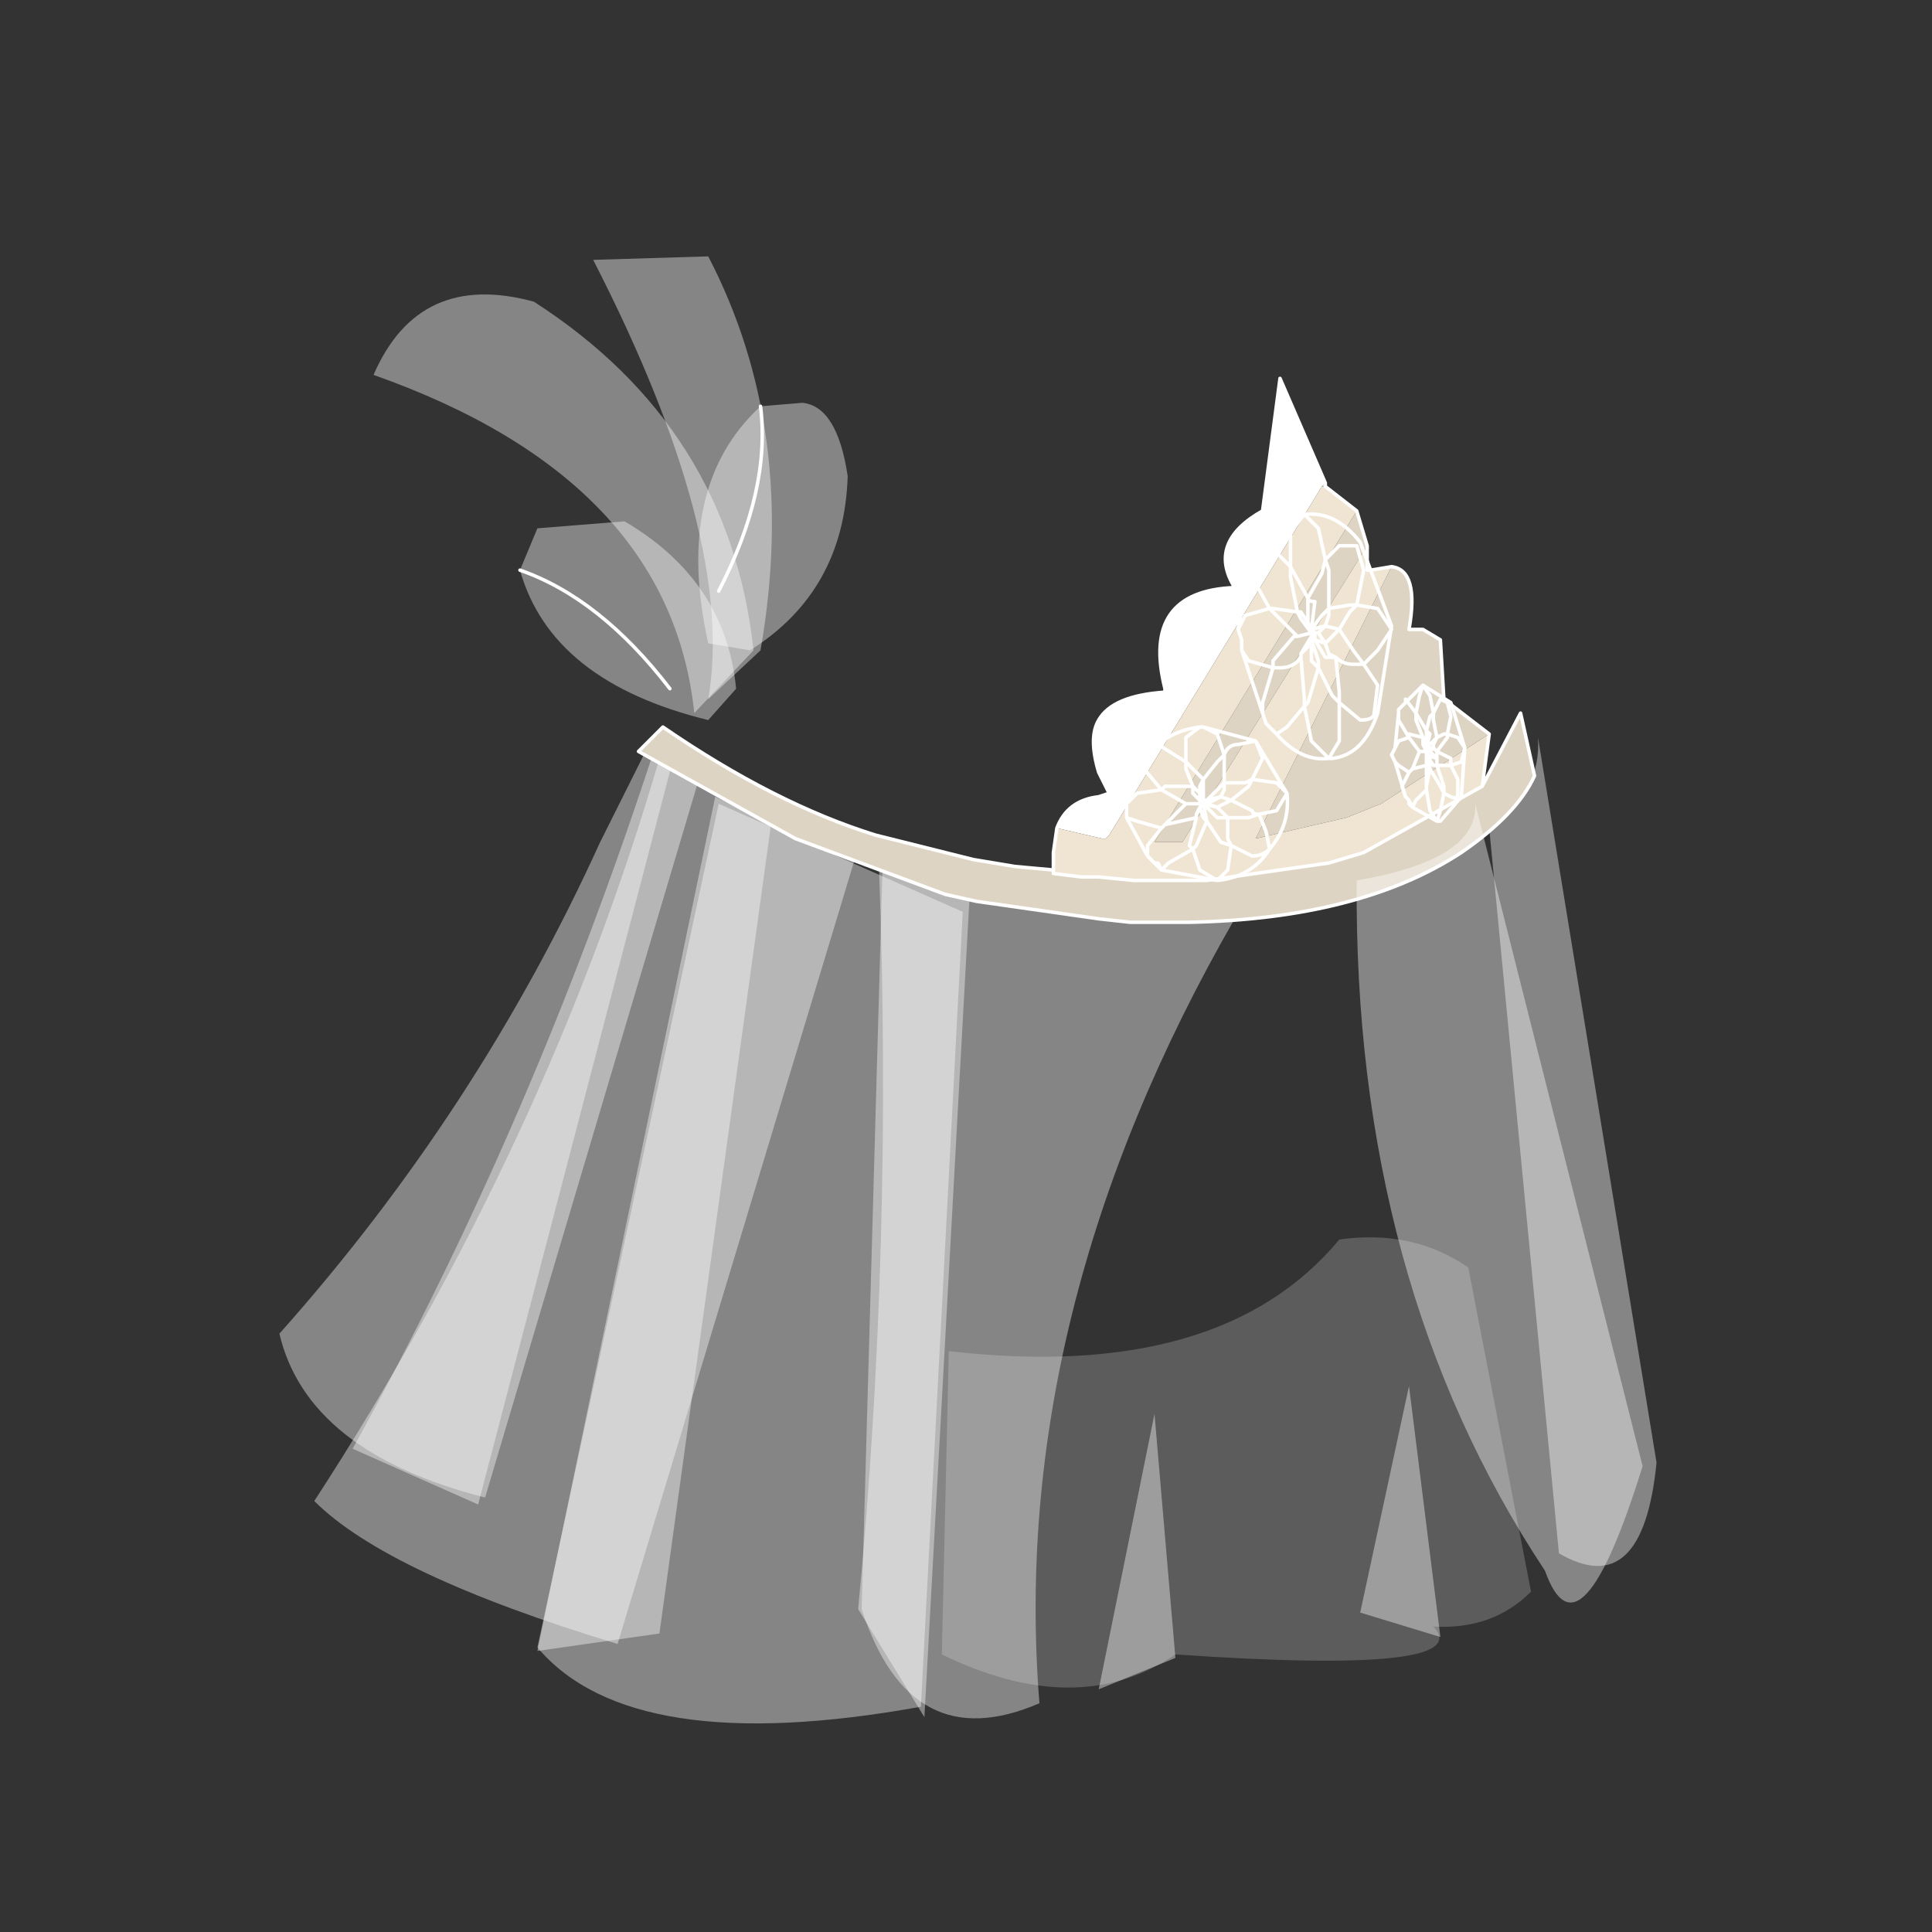 <?xml version="1.0" encoding="UTF-8" standalone="no"?>
<svg xmlns:xlink="http://www.w3.org/1999/xlink" height="440.0px" width="440.0px" xmlns="http://www.w3.org/2000/svg">
  <rect width="100%" height="100%" fill="#333333" stroke="none"/>
  <g transform="matrix(10.0, 0.0, 0.0, 10.0, 0.0, 0.0)">
    <use height="44.0" transform="matrix(0.909, 0.0, 0.0, 0.909, 2.0, 2.0)" width="44.0" xlink:href="#sprite0"/>
  </g>
  <defs>
    <g id="sprite0" transform="matrix(1.0, 0.0, 0.0, 1.0, 0.0, 0.0)">
      <use height="44.0" transform="matrix(1.0, 0.0, 0.0, 1.0, 0.0, 0.0)" width="44.0" xlink:href="#shape0"/>
      <use height="21.75" transform="matrix(1.747, 0.0, 0.0, 1.747, 4.8, 3.0)" width="19.75" xlink:href="#sprite1"/>
    </g>
    <g id="shape0" transform="matrix(1.0, 0.0, 0.0, 1.0, 0.0, 0.0)">
      <path d="M44.0 44.0 L0.0 44.0 0.0 0.0 44.0 0.0 44.0 44.0" fill="#43adca" fill-opacity="0.0" fill-rule="evenodd" stroke="none"/>
    </g>
    <g id="sprite1" transform="matrix(1.0, 0.0, 0.0, 1.0, 0.0, 0.0)">
      <use height="21.75" transform="matrix(1.0, 0.0, 0.0, 1.0, 0.0, 0.0)" width="19.75" xlink:href="#sprite2"/>
    </g>
    <g id="sprite2" transform="matrix(1.0, 0.0, 0.0, 1.0, 11.3, 20.95)">
      <use height="21.75" transform="matrix(1.0, 0.0, 0.0, 1.0, -11.3, -20.95)" width="19.75" xlink:href="#shape1"/>
    </g>
    <g id="shape1" transform="matrix(1.0, 0.0, 0.0, 1.0, 11.3, 20.95)">
      <path d="M5.75 -5.75 L6.65 -1.1 Q6.1 -0.55 5.25 -0.6 5.9 0.1 1.55 -0.2 0.15 0.75 -1.8 -0.2 L-1.7 -4.55 Q2.2 -4.1 3.9 -6.15 4.95 -6.3 5.75 -5.75" fill="#ffffff" fill-opacity="0.2" fill-rule="evenodd" stroke="none"/>
      <path d="M4.2 -0.8 L4.9 -4.05 5.35 -0.45 4.2 -0.8" fill="#ffffff" fill-opacity="0.4" fill-rule="evenodd" stroke="none"/>
      <path d="M1.55 -0.15 L0.45 0.3 1.25 -3.65 1.55 -0.15" fill="#ffffff" fill-opacity="0.4" fill-rule="evenodd" stroke="none"/>
      <path d="M-1.5 -10.85 L-2.1 0.55 Q-6.25 1.3 -7.6 -0.3 L-5.0 -12.4 -1.5 -10.85" fill="#ffffff" fill-opacity="0.4" fill-rule="evenodd" stroke="none"/>
      <path d="M-10.8 -2.4 Q-7.45 -7.55 -5.85 -13.05 L-3.05 -11.6 -6.45 -0.35 Q-9.75 -1.35 -10.8 -2.4" fill="#ffffff" fill-opacity="0.4" fill-rule="evenodd" stroke="none"/>
      <path d="M-6.0 -13.25 L-5.3 -12.7 -8.35 -2.45 Q-10.9 -3.1 -11.3 -4.8 -8.45 -8.0 -6.7 -11.85 L-6.0 -13.25" fill="#ffffff" fill-opacity="0.4" fill-rule="evenodd" stroke="none"/>
      <path d="M-2.65 -11.5 Q-1.95 -11.0 2.4 -10.75 -0.85 -5.1 -0.4 0.5 -2.25 1.3 -2.95 -0.85 L-2.65 -11.5" fill="#ffffff" fill-opacity="0.4" fill-rule="evenodd" stroke="none"/>
      <path d="M-5.15 -20.25 Q-3.85 -17.75 -4.4 -14.6 L-5.15 -13.9 Q-4.75 -16.2 -6.8 -20.2 L-5.15 -20.25" fill="#ffffff" fill-opacity="0.4" fill-rule="evenodd" stroke="none"/>
      <path d="M6.05 -12.05 Q6.8 -12.55 6.75 -13.35 L8.45 -2.95 Q8.25 -0.95 7.05 -1.65 L6.05 -12.05" fill="#ffffff" fill-opacity="0.4" fill-rule="evenodd" stroke="none"/>
      <path d="M-4.25 -12.1 L-5.85 -0.5 -7.6 -0.25 -5.05 -12.5 -4.25 -12.1" fill="#ffffff" fill-opacity="0.4" fill-rule="evenodd" stroke="none"/>
      <path d="M-5.9 -13.25 L-5.65 -13.05 -8.45 -2.35 -10.25 -3.15 Q-7.65 -7.85 -5.9 -13.25" fill="#ffffff" fill-opacity="0.4" fill-rule="evenodd" stroke="none"/>
      <path d="M-2.7 -11.45 L-1.4 -11.1 -2.05 0.7 -3.0 -0.85 Q-2.5 -6.05 -2.7 -11.45" fill="#ffffff" fill-opacity="0.4" fill-rule="evenodd" stroke="none"/>
      <path d="M3.7 -17.0 L3.65 -16.95 0.6 -11.95 0.55 -11.9 0.5 -11.9 -0.15 -12.05 Q0.0 -12.45 0.45 -12.5 L0.6 -12.55 0.45 -12.85 Q0.3 -13.35 0.45 -13.6 0.65 -13.95 1.4 -14.0 L1.4 -14.05 Q1.05 -15.45 2.4 -15.5 2.0 -16.15 2.8 -16.6 L3.05 -18.5 3.7 -17.0" fill="#ffffff" fill-rule="evenodd" stroke="none"/>
      <path d="M3.65 -16.95 L3.7 -17.0 3.7 -16.95 3.65 -16.95" fill="#d9d9d9" fill-rule="evenodd" stroke="none"/>
      <path d="M4.15 -16.6 L4.3 -16.1 1.65 -11.85 1.45 -11.85 1.25 -11.85 4.15 -16.6 M4.65 -15.8 Q5.05 -15.75 4.9 -14.9 L5.1 -14.9 5.35 -14.75 5.4 -13.9 6.05 -13.4 4.5 -12.4 4.0 -12.2 2.7 -11.9 4.65 -15.8 M5.95 -12.65 L6.5 -13.7 6.7 -12.8 Q6.45 -12.25 5.65 -11.7 4.2 -10.75 1.75 -10.7 L1.3 -10.7 0.9 -10.7 0.45 -10.75 -1.3 -11.0 -1.75 -11.1 -3.9 -11.9 -6.15 -13.15 -5.8 -13.5 Q-4.2 -12.4 -2.75 -11.95 L-1.35 -11.6 -0.75 -11.5 -0.2 -11.45 -0.2 -11.4 0.2 -11.35 0.45 -11.35 0.95 -11.3 1.3 -11.3 2.0 -11.3 3.75 -11.55 4.25 -11.7 5.95 -12.65" fill="#ded4c3" fill-rule="evenodd" stroke="none"/>
      <path d="M-0.15 -12.05 L0.5 -11.9 0.55 -11.9 0.6 -11.95 3.65 -16.95 3.7 -16.95 4.15 -16.6 1.25 -11.85 1.45 -11.85 1.65 -11.85 4.3 -16.1 4.3 -15.75 4.35 -15.75 4.65 -15.8 2.7 -11.9 4.0 -12.2 4.5 -12.4 6.05 -13.4 5.95 -12.65 4.25 -11.7 3.75 -11.55 2.0 -11.3 1.3 -11.3 0.95 -11.3 0.45 -11.35 0.2 -11.35 -0.2 -11.4 -0.2 -11.45 -0.2 -11.7 -0.15 -12.05" fill="#f0e5d2" fill-rule="evenodd" stroke="none"/>
      <path d="M3.7 -17.0 L3.05 -18.5 2.8 -16.6 Q2.0 -16.15 2.4 -15.5 1.05 -15.45 1.4 -14.05 L1.4 -14.0 Q0.65 -13.95 0.45 -13.6 0.3 -13.35 0.45 -12.85 L0.6 -12.55 0.45 -12.5 Q0.0 -12.45 -0.15 -12.05 M3.7 -16.95 L3.7 -17.0 M4.3 -16.1 L4.15 -16.6 3.7 -16.95 M4.3 -16.1 L4.3 -15.75 4.35 -15.75 4.65 -15.8 Q5.05 -15.75 4.9 -14.9 L5.1 -14.9 5.35 -14.75 5.4 -13.9 6.05 -13.4 5.95 -12.65 6.5 -13.7 6.7 -12.8 Q6.45 -12.25 5.65 -11.7 4.2 -10.75 1.75 -10.7 L1.3 -10.7 0.9 -10.7 0.45 -10.75 -1.3 -11.0 -1.75 -11.1 -3.9 -11.9 -6.15 -13.15 -5.8 -13.5 Q-4.2 -12.4 -2.75 -11.95 L-1.35 -11.6 -0.75 -11.5 -0.2 -11.45 -0.2 -11.7 -0.15 -12.05 M5.95 -12.65 L4.25 -11.7 3.75 -11.55 2.0 -11.3 1.3 -11.3 0.95 -11.3 0.45 -11.35 0.2 -11.35 -0.2 -11.4 -0.2 -11.45" fill="none" stroke="#ffffff" stroke-linecap="round" stroke-linejoin="round" stroke-width="0.05"/>
      <path d="M4.25 -15.75 L4.15 -15.25 4.45 -15.2 4.65 -14.9 4.45 -14.6 4.25 -14.4 4.45 -14.1 4.4 -13.7 Q4.4 -13.6 4.2 -13.6 L3.9 -13.85 3.9 -13.3 3.75 -13.05 3.8 -13.05 Q4.25 -13.1 4.45 -13.7 L4.65 -14.95 4.2 -16.15 Q3.85 -16.6 3.4 -16.55 L3.6 -16.35 3.7 -15.9 3.9 -16.1 4.15 -16.1 4.25 -15.75 M3.75 -13.05 Q3.35 -13.0 3.0 -13.4 L2.9 -13.5 2.85 -13.55 2.8 -13.7 2.5 -14.6 2.5 -14.75 2.45 -14.9 2.6 -15.8 Q2.55 -15.95 2.65 -15.95 L2.7 -15.95 2.75 -16.15 Q3.0 -16.5 3.4 -16.55 M2.6 -15.8 L2.65 -15.95 M2.75 -16.15 L2.9 -16.1 3.2 -15.8 3.2 -16.3 3.4 -16.55 M2.45 -14.9 L2.55 -15.1 2.9 -15.2 2.65 -15.65 2.6 -15.8 M3.2 -15.8 L3.45 -15.35 3.65 -15.7 3.7 -15.9 3.75 -15.75 3.75 -15.2 4.05 -15.25 4.15 -15.25 4.05 -15.15 3.9 -14.9 4.1 -14.6 4.25 -14.4 4.1 -14.4 Q3.95 -14.4 3.85 -14.5 L3.9 -14.0 3.9 -13.85 3.8 -13.95 3.6 -14.35 3.45 -13.85 3.4 -13.8 3.5 -13.3 3.75 -13.05 M2.9 -15.2 L2.95 -15.2 3.3 -15.15 3.2 -15.65 3.2 -15.8 M3.75 -15.2 L3.75 -15.1 3.7 -14.95 3.9 -14.9 3.8 -14.8 3.7 -14.7 3.75 -14.55 3.85 -14.5 3.7 -14.5 3.55 -14.75 3.5 -14.75 3.6 -14.45 3.6 -14.35 3.5 -14.45 3.5 -14.7 3.35 -14.55 3.35 -14.5 3.4 -13.9 3.4 -13.8 3.15 -13.5 3.0 -13.4 2.9 -13.5 M3.45 -15.35 Q3.45 -15.3 3.55 -15.3 L3.5 -14.9 3.65 -15.1 3.75 -15.2 M3.7 -14.95 L3.6 -14.85 3.7 -14.7 3.55 -14.75 3.55 -14.85 3.55 -14.75 3.5 -14.8 3.5 -14.7 3.5 -14.75 M3.3 -15.15 L3.35 -15.15 3.45 -15.0 3.45 -15.15 3.45 -15.35 M2.9 -15.2 L2.95 -15.15 3.3 -14.8 3.5 -14.85 3.35 -15.05 3.3 -15.15 M2.5 -14.75 L2.5 -14.7 2.5 -14.6 2.6 -14.45 2.95 -14.35 2.95 -14.45 3.25 -14.8 3.3 -14.8 3.5 -14.85 3.5 -14.8 3.5 -14.85 3.45 -15.0 3.5 -14.9 3.55 -14.85 3.5 -14.9 3.7 -14.95 M3.5 -14.85 L3.5 -14.9 M3.5 -14.8 L3.55 -14.85 3.5 -14.85 3.5 -14.8 3.35 -14.55 3.35 -14.5 Q3.25 -14.35 3.05 -14.35 L2.95 -14.35 2.8 -13.85 2.8 -13.7 M3.55 -14.85 L3.6 -14.85" fill="none" stroke="#ffffff" stroke-linecap="round" stroke-linejoin="round" stroke-width="0.05"/>
      <path d="M2.8 -13.05 L2.65 -12.75 3.0 -12.7 3.15 -12.55 3.0 -12.3 2.75 -12.25 2.85 -12.0 2.9 -11.75 Q2.8 -11.65 2.65 -11.65 L2.35 -11.8 2.3 -11.45 2.15 -11.3 Q2.65 -11.35 2.9 -11.75 3.2 -12.1 3.15 -12.55 L2.7 -13.3 1.95 -13.5 2.15 -13.4 2.25 -13.1 Q2.3 -13.25 2.45 -13.25 L2.7 -13.3 2.8 -13.05 M1.05 -13.0 L0.85 -12.4 1.0 -12.55 1.35 -12.6 1.1 -12.9 1.05 -13.0 1.1 -13.1 1.25 -13.2 Q1.5 -13.45 1.9 -13.5 L1.95 -13.5 M1.25 -13.2 L1.3 -13.25 1.7 -13.0 1.7 -13.35 1.9 -13.5 M1.05 -13.0 L1.1 -13.1 M1.7 -13.0 L1.95 -12.75 2.15 -13.0 2.25 -13.1 2.25 -13.0 2.25 -12.7 2.55 -12.7 2.65 -12.75 2.6 -12.65 2.35 -12.45 Q2.45 -12.4 2.65 -12.3 2.65 -12.25 2.75 -12.25 L2.6 -12.2 2.3 -12.2 2.3 -11.9 2.35 -11.8 2.2 -11.85 2.0 -12.15 1.85 -11.8 1.8 -11.75 1.9 -11.45 2.15 -11.3 M1.35 -12.6 L1.4 -12.65 1.8 -12.65 1.7 -12.9 1.7 -13.0 M2.25 -12.7 L2.25 -12.6 2.2 -12.5 2.35 -12.45 2.25 -12.4 2.15 -12.35 2.25 -12.25 2.3 -12.2 2.15 -12.2 1.95 -12.4 2.0 -12.15 1.95 -12.2 1.9 -12.35 1.85 -12.25 1.85 -12.2 1.75 -11.8 1.8 -11.75 1.45 -11.55 1.35 -11.45 2.15 -11.3 M1.95 -12.75 L1.95 -12.7 1.95 -12.45 2.0 -12.45 2.15 -12.6 2.25 -12.7 M2.2 -12.5 L2.0 -12.4 2.15 -12.35 1.95 -12.4 1.9 -12.35 1.95 -12.4 1.9 -12.45 1.9 -12.55 1.95 -12.45 1.95 -12.4 2.0 -12.45 2.2 -12.5 M1.35 -12.6 L1.7 -12.4 1.9 -12.4 1.9 -12.45 1.8 -12.55 1.8 -12.65 1.9 -12.55 1.9 -12.65 1.95 -12.75 M0.85 -12.4 L0.85 -12.3 0.85 -12.25 0.85 -12.2 1.0 -12.15 1.35 -12.05 1.4 -12.1 1.7 -12.4 1.75 -12.4 1.9 -12.4 1.95 -12.4 2.0 -12.4 M1.95 -12.4 L1.9 -12.45 M1.95 -12.4 L1.95 -12.45 M1.35 -12.05 L1.4 -12.1 1.85 -12.2 1.85 -12.25 1.95 -12.4 M1.35 -11.45 L1.25 -11.55 1.15 -11.65 0.85 -12.2 0.85 -12.3 M1.15 -11.65 L1.15 -11.8 1.35 -12.05 M1.35 -11.45 L1.3 -11.55 1.25 -11.55" fill="none" stroke="#ffffff" stroke-linecap="round" stroke-linejoin="round" stroke-width="0.05"/>
      <path d="M5.5 -13.65 L5.45 -13.4 5.6 -13.35 5.7 -13.2 5.65 -13.0 5.5 -12.95 5.6 -12.75 5.6 -12.55 Q5.6 -12.45 5.5 -12.5 L5.4 -12.55 5.35 -12.3 5.3 -12.15 5.35 -12.15 5.65 -12.5 5.7 -13.2 5.5 -13.85 5.1 -14.1 5.2 -13.95 5.25 -13.7 5.35 -13.9 5.45 -13.85 5.5 -13.65 M5.3 -12.15 L4.95 -12.35 4.9 -12.45 4.85 -12.5 4.7 -13.0 4.65 -13.1 4.7 -13.2 4.75 -13.7 4.75 -13.75 4.8 -13.8 4.85 -13.85 5.1 -14.1 M4.75 -13.7 L4.75 -13.75 M4.7 -13.2 L4.75 -13.3 4.9 -13.35 4.75 -13.6 4.75 -13.7 M4.85 -13.85 L4.85 -13.9 5.0 -13.7 5.05 -13.95 5.1 -14.1 M5.0 -13.7 L5.15 -13.45 5.2 -13.65 5.25 -13.7 5.25 -13.6 5.3 -13.35 5.4 -13.4 5.45 -13.4 5.45 -13.35 5.3 -13.15 5.5 -13.05 5.5 -12.95 5.45 -12.95 5.3 -12.95 5.4 -12.65 5.4 -12.55 5.35 -12.65 5.2 -12.9 5.15 -12.65 5.15 -12.6 5.2 -12.3 5.3 -12.15 M4.9 -13.35 L4.9 -13.4 5.1 -13.35 5.0 -13.6 5.0 -13.7 M5.3 -13.35 L5.25 -13.25 5.25 -13.2 5.3 -13.15 5.3 -13.1 5.3 -13.05 5.3 -13.0 5.3 -12.95 5.25 -12.95 5.15 -13.1 5.2 -12.95 5.2 -12.9 5.2 -12.95 5.2 -13.05 5.15 -13.0 5.15 -12.95 5.15 -12.65 5.15 -12.6 5.0 -12.45 4.95 -12.35 4.9 -12.4 4.9 -12.45 M5.15 -13.45 L5.2 -13.4 5.15 -13.2 5.25 -13.3 5.3 -13.35 M5.25 -13.2 L5.2 -13.15 5.3 -13.05 5.15 -13.1 5.15 -13.15 5.15 -13.1 5.15 -13.15 5.2 -13.05 5.15 -13.1 M5.1 -13.35 L5.15 -13.25 5.15 -13.35 5.15 -13.45 M4.9 -13.35 L5.05 -13.15 5.15 -13.15 5.1 -13.25 5.1 -13.35 M4.65 -13.1 L4.7 -13.0 4.75 -12.95 4.9 -12.85 4.95 -12.9 5.05 -13.15 5.15 -13.15 5.15 -13.25 5.15 -13.2 5.15 -13.15 5.15 -13.2 5.25 -13.2 M5.15 -13.15 L5.15 -13.2 M5.15 -13.15 L5.15 -13.0 5.15 -12.95 4.95 -12.9 4.9 -12.85 4.8 -12.65 4.85 -12.5 M5.15 -13.15 L5.2 -13.15" fill="none" stroke="#ffffff" stroke-linecap="round" stroke-linejoin="round" stroke-width="0.05"/>
      <path d="M-4.5 -14.6 L-5.35 -13.7 Q-5.7 -17.05 -9.95 -18.55 -9.3 -20.05 -7.65 -19.6 -4.85 -17.8 -4.5 -14.6" fill="#ffffff" fill-opacity="0.4" fill-rule="evenodd" stroke="none"/>
      <path d="M-7.6 -16.35 L-6.35 -16.45 Q-4.9 -15.6 -4.75 -14.05 L-5.15 -13.6 Q-7.4 -14.15 -7.85 -15.75 L-7.6 -16.35 M-5.7 -14.05 Q-6.7 -15.35 -7.85 -15.75 -6.7 -15.35 -5.7 -14.05" fill="#ffffff" fill-opacity="0.4" fill-rule="evenodd" stroke="none"/>
      <path d="M-7.85 -15.75 Q-6.7 -15.35 -5.7 -14.05" fill="none" stroke="#ffffff" stroke-linecap="round" stroke-linejoin="round" stroke-width="0.05"/>
      <path d="M-5.0 -15.45 Q-4.25 -16.9 -4.4 -18.1 -4.25 -16.9 -5.0 -15.45 M-3.8 -18.15 Q-3.3 -18.1 -3.15 -17.1 -3.2 -15.45 -4.55 -14.6 L-5.15 -14.7 Q-5.65 -16.95 -4.4 -18.1 L-3.8 -18.15" fill="#ffffff" fill-opacity="0.4" fill-rule="evenodd" stroke="none"/>
      <path d="M-4.4 -18.1 Q-4.25 -16.9 -5.0 -15.45" fill="none" stroke="#ffffff" stroke-linecap="round" stroke-linejoin="round" stroke-width="0.05"/>
      <path d="M6.85 -1.4 Q4.1 -5.55 4.15 -11.3 5.9 -11.6 5.85 -12.4 L8.25 -2.9 Q7.35 0.0 6.85 -1.4" fill="#ffffff" fill-opacity="0.4" fill-rule="evenodd" stroke="none"/>
    </g>
  </defs>
</svg>
